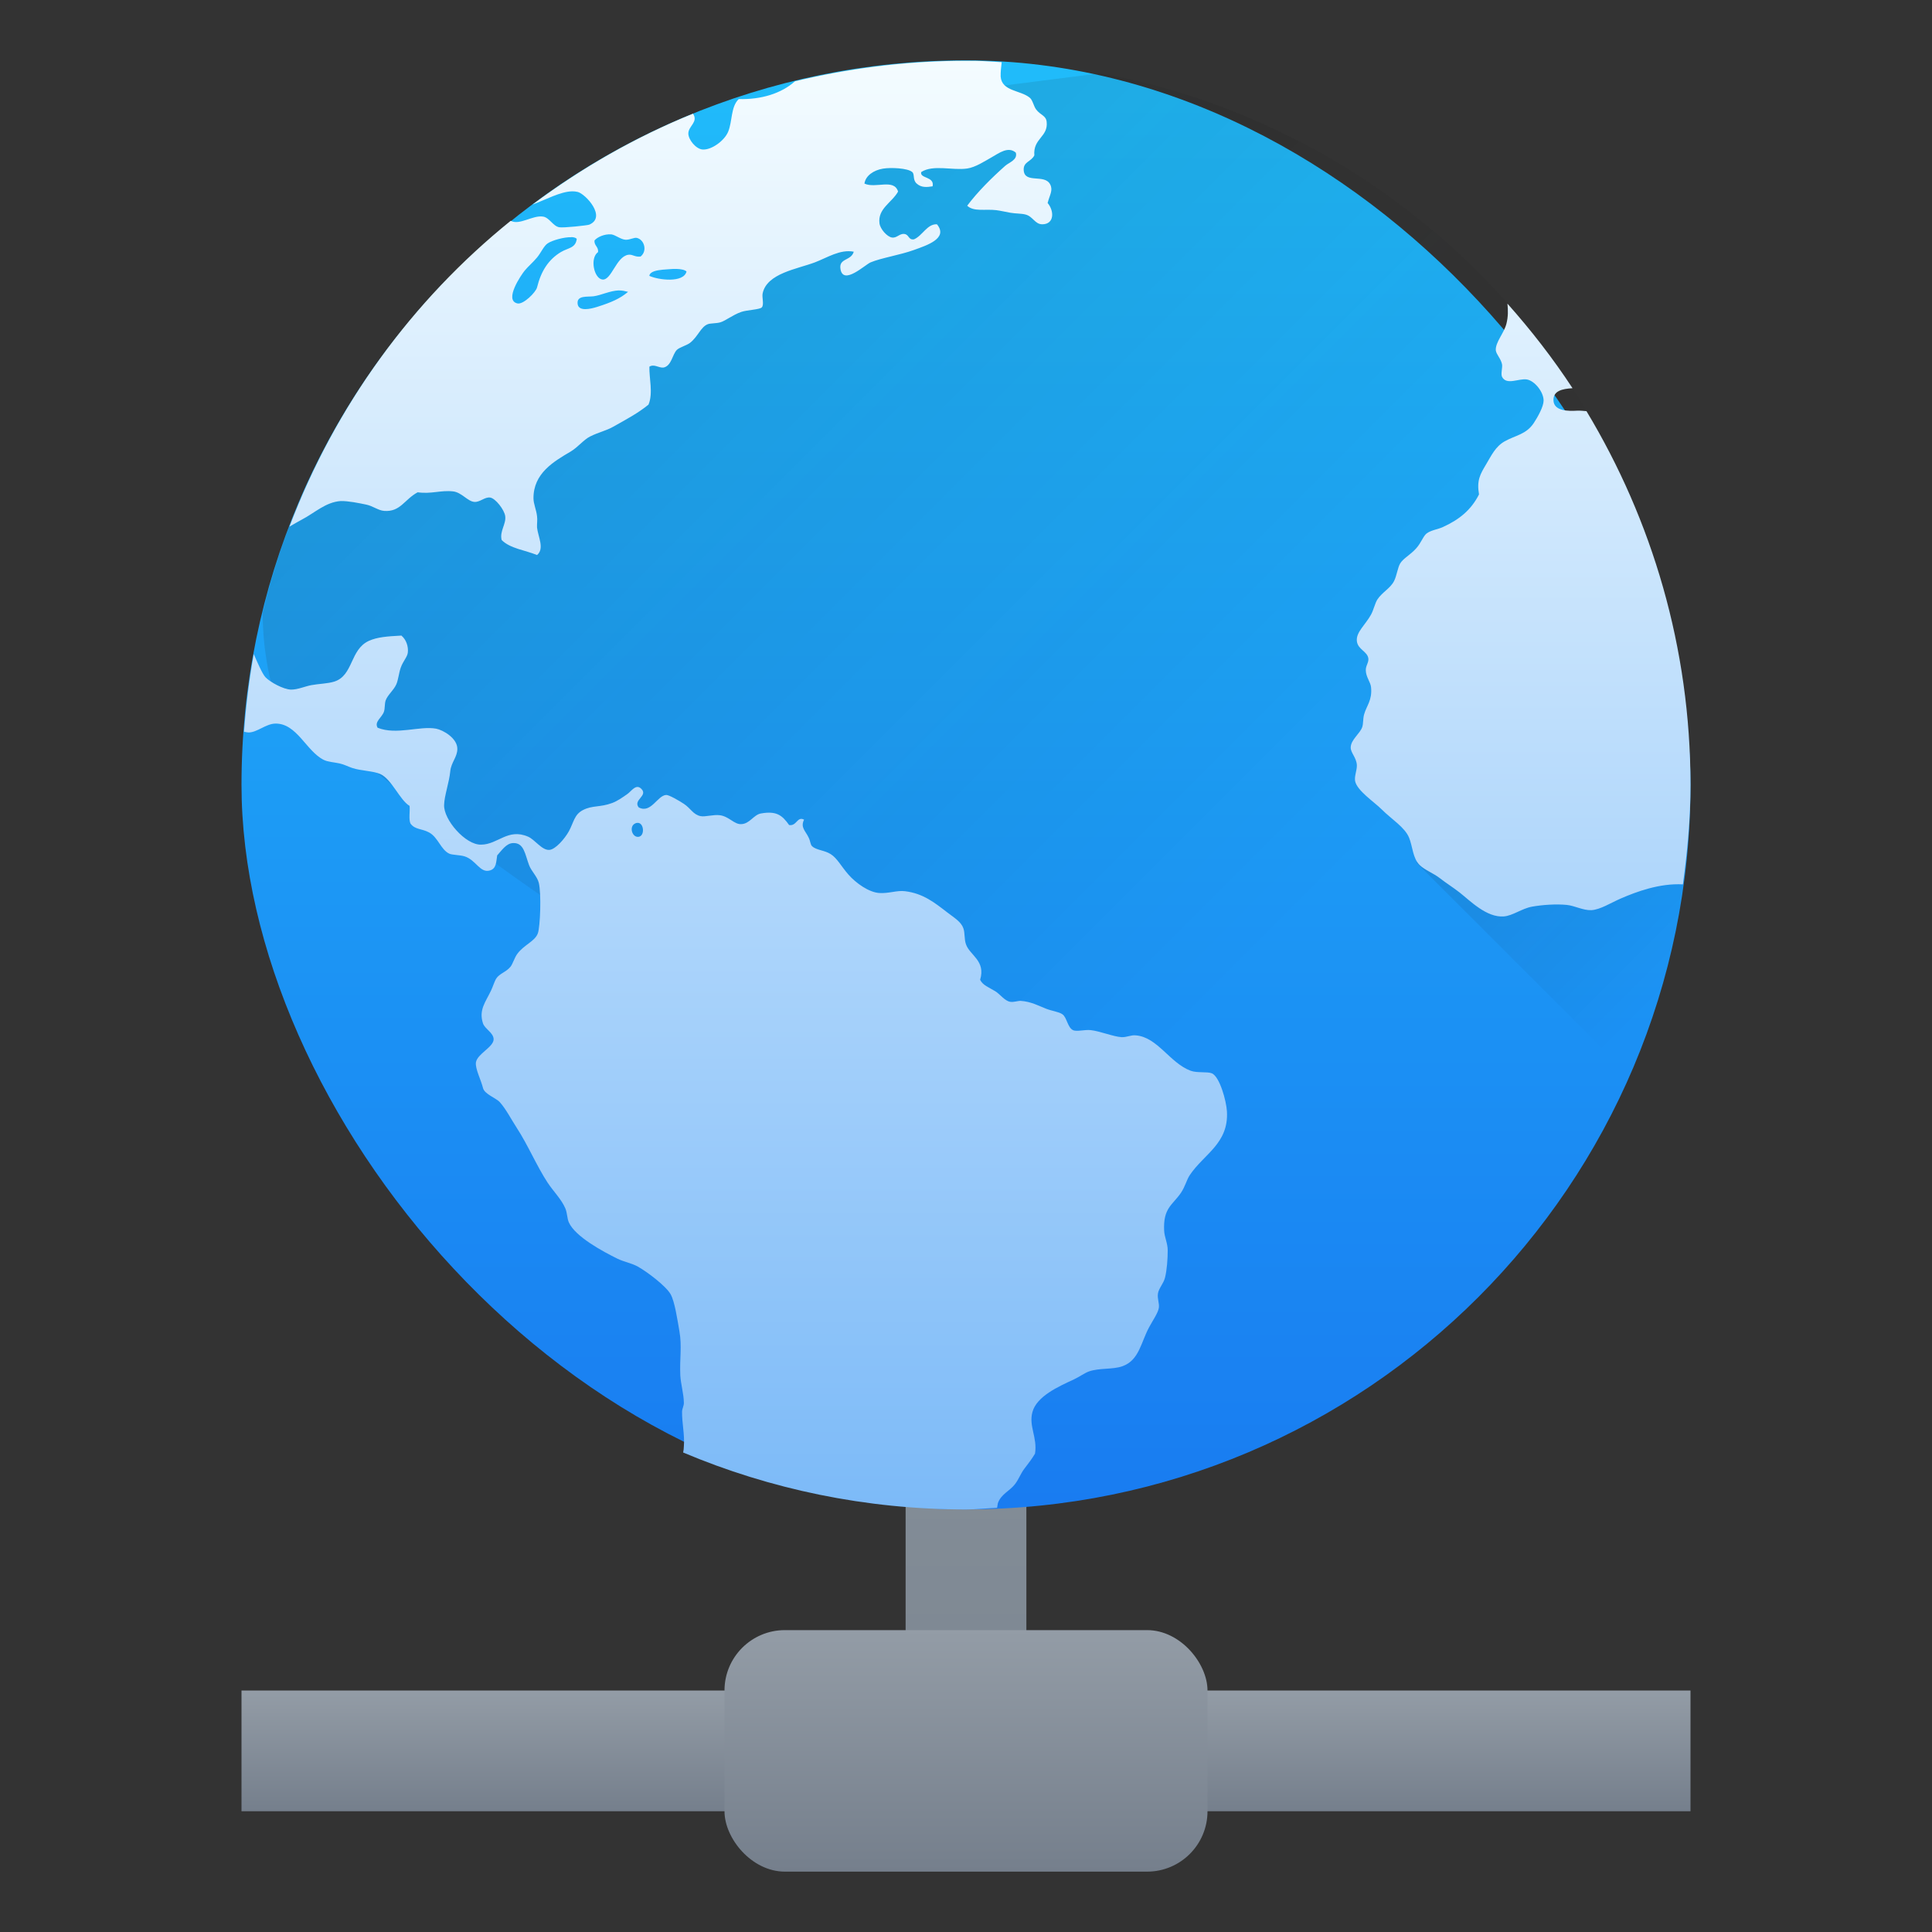 <?xml version="1.0" encoding="UTF-8" standalone="no"?>
<!-- Created with Inkscape (http://www.inkscape.org/) -->

<svg
   xmlns:dc="http://purl.org/dc/elements/1.1/"
   xmlns:cc="http://creativecommons.org/ns#"
   xmlns:rdf="http://www.w3.org/1999/02/22-rdf-syntax-ns#"
   xmlns:svg="http://www.w3.org/2000/svg"
   xmlns="http://www.w3.org/2000/svg"
   xmlns:xlink="http://www.w3.org/1999/xlink"
   xmlns:sodipodi="http://sodipodi.sourceforge.net/DTD/sodipodi-0.dtd"
   xmlns:inkscape="http://www.inkscape.org/namespaces/inkscape"
   width="32"
   height="32"
   id="svg5453"
   version="1.1"
   inkscape:version="0.91 r13725"
   sodipodi:docname="dhcp.svg"
   inkscape:export-filename="dhcp.png"
   inkscape:export-xdpi="135"
   inkscape:export-ydpi="135">
  <rect width="100%" height="100%" fill="#333333" stroke="none"/>
  <defs
     id="defs5455">
    <linearGradient
       inkscape:collect="always"
       id="linearGradient4185">
      <stop
         style="stop-color:#757f8c;stop-opacity:1"
         offset="0"
         id="stop4187" />
      <stop
         style="stop-color:#939ca6;stop-opacity:1"
         offset="1"
         id="stop4189" />
    </linearGradient>
    <linearGradient
       id="linearGradient4179"
       inkscape:collect="always">
      <stop
         id="stop4181"
         offset="0"
         style="stop-color:#7a8490;stop-opacity:1" />
      <stop
         id="stop4183"
         offset="1"
         style="stop-color:#838d97;stop-opacity:1" />
    </linearGradient>
    <linearGradient
       inkscape:collect="always"
       id="linearGradient4143">
      <stop
         style="stop-color:#197cf1;stop-opacity:1"
         offset="0"
         id="stop4145" />
      <stop
         style="stop-color:#20bcfa;stop-opacity:1"
         offset="1"
         id="stop4147" />
    </linearGradient>
    <linearGradient
       inkscape:collect="always"
       xlink:href="#linearGradient4143"
       id="linearGradient4149"
       x1="400.571"
       y1="545.798"
       x2="400.571"
       y2="517.798"
       gradientUnits="userSpaceOnUse"
       gradientTransform="matrix(0.857,0,0,0.857,57.225,73.971)" />
    <linearGradient
       inkscape:collect="always"
       xlink:href="#linearGradient4290"
       id="linearGradient4161"
       x1="16"
       y1="30"
       x2="16"
       y2="2"
       gradientUnits="userSpaceOnUse"
       gradientTransform="matrix(0.857,0,0,0.857,386.857,516.084)" />
    <linearGradient
       id="linearGradient4290"
       inkscape:collect="always">
      <stop
         id="stop4292"
         offset="0"
         style="stop-color:#7cbaf8;stop-opacity:1" />
      <stop
         id="stop4294"
         offset="1"
         style="stop-color:#f4fcff;stop-opacity:1" />
    </linearGradient>
    <linearGradient
       inkscape:collect="always"
       xlink:href="#linearGradient4227"
       id="linearGradient4230"
       x1="23"
       y1="12.506"
       x2="30"
       y2="19.506"
       gradientUnits="userSpaceOnUse"
       gradientTransform="matrix(0.857,0,0,0.857,386.857,516.084)" />
    <linearGradient
       inkscape:collect="always"
       id="linearGradient4227">
      <stop
         style="stop-color:#292c2f;stop-opacity:1"
         offset="0"
         id="stop4229" />
      <stop
         style="stop-color:#000000;stop-opacity:0;"
         offset="1"
         id="stop4231" />
    </linearGradient>
    <linearGradient
       inkscape:collect="always"
       xlink:href="#linearGradient4227"
       id="linearGradient4297"
       x1="0.043"
       y1="-2.981"
       x2="22.064"
       y2="19.039"
       gradientUnits="userSpaceOnUse"
       gradientTransform="matrix(0.857,0,0,0.857,386.857,516.084)" />
    <linearGradient
       inkscape:collect="always"
       xlink:href="#linearGradient4185"
       id="linearGradient4267"
       x1="393.571"
       y1="545.798"
       x2="393.571"
       y2="543.798"
       gradientUnits="userSpaceOnUse" />
    <linearGradient
       inkscape:collect="always"
       xlink:href="#linearGradient4179"
       id="linearGradient4269"
       x1="400.571"
       y1="546.798"
       x2="400.571"
       y2="539.798"
       gradientUnits="userSpaceOnUse" />
    <linearGradient
       inkscape:collect="always"
       xlink:href="#linearGradient4185"
       id="linearGradient4271"
       x1="407.223"
       y1="545.798"
       x2="407.223"
       y2="543.798"
       gradientUnits="userSpaceOnUse"
       gradientTransform="matrix(0.822,0,0,1,71.971,0)" />
    <linearGradient
       inkscape:collect="always"
       xlink:href="#linearGradient4185"
       id="linearGradient4349"
       x1="400.571"
       y1="546.798"
       x2="400.571"
       y2="542.798"
       gradientUnits="userSpaceOnUse" />
  </defs>
  <sodipodi:namedview
     id="base"
     pagecolor="#ffffff"
     bordercolor="#666666"
     borderopacity="1.0"
     inkscape:pageopacity="0"
     inkscape:pageshadow="2"
     inkscape:zoom="16.312499"
     inkscape:cx="9.3388825"
     inkscape:cy="9.4881544"
     inkscape:document-units="px"
     inkscape:current-layer="layer1"
     showgrid="true"
     fit-margin-top="0"
     fit-margin-left="0"
     fit-margin-right="0"
     fit-margin-bottom="0"
     inkscape:window-width="1880"
     inkscape:window-height="1051"
     inkscape:window-x="0"
     inkscape:window-y="0"
     inkscape:window-maximized="1"
     inkscape:showpageshadow="false"
     borderlayer="true"
     showguides="true"
     inkscape:snap-bbox="true">
    <inkscape:grid
       type="xygrid"
       id="grid4063" />
    <sodipodi:guide
       position="1.1650391e-05,32"
       orientation="32,0"
       id="guide4157" />
    <sodipodi:guide
       position="1.1650391e-05,2.6367188e-05"
       orientation="0,32"
       id="guide4159" />
    <sodipodi:guide
       position="32,2.6367188e-05"
       orientation="-32,0"
       id="guide4161" />
    <sodipodi:guide
       position="32,32"
       orientation="0,-32"
       id="guide4163" />
    <sodipodi:guide
       position="2,30"
       orientation="28,0"
       id="guide4167" />
    <sodipodi:guide
       position="2,2"
       orientation="0,28"
       id="guide4169" />
    <sodipodi:guide
       position="30,2"
       orientation="-28,0"
       id="guide4171" />
    <sodipodi:guide
       position="30,30"
       orientation="0,-28"
       id="guide4173" />
    <sodipodi:guide
       position="2,30"
       orientation="28,0"
       id="guide4181" />
    <sodipodi:guide
       position="2,2"
       orientation="0,14"
       id="guide4183" />
    <sodipodi:guide
       position="16,2"
       orientation="-28,0"
       id="guide4185" />
    <sodipodi:guide
       position="16,30"
       orientation="0,-14"
       id="guide4187" />
    <sodipodi:guide
       position="9,23"
       orientation="14,0"
       id="guide4193" />
    <sodipodi:guide
       position="9,9"
       orientation="0,14"
       id="guide4195" />
    <sodipodi:guide
       position="23,9"
       orientation="-14,0"
       id="guide4197" />
    <sodipodi:guide
       position="23,23"
       orientation="0,-14"
       id="guide4199" />
  </sodipodi:namedview>
  <g
     inkscape:label="Capa 1"
     inkscape:groupmode="layer"
     id="layer1"
     transform="translate(-384.571,-515.798)">
    <rect
       style="color:#000000;clip-rule:nonzero;display:inline;overflow:visible;visibility:visible;opacity:1;isolation:auto;mix-blend-mode:normal;color-interpolation:sRGB;color-interpolation-filters:linearRGB;solid-color:#000000;solid-opacity:1;fill:url(#linearGradient4267);fill-opacity:1;fill-rule:nonzero;stroke:none;stroke-width:1;stroke-linecap:butt;stroke-linejoin:miter;stroke-miterlimit:4;stroke-dasharray:2, 2;stroke-dashoffset:10;stroke-opacity:1;marker:none;color-rendering:auto;image-rendering:auto;shape-rendering:auto;text-rendering:auto;enable-background:accumulate"
       id="rect4175"
       width="9"
       height="2"
       x="388.571"
       y="543.798"
       ry="2.6367199e-05" />
    <rect
       style="color:#000000;clip-rule:nonzero;display:inline;overflow:visible;visibility:visible;opacity:1;isolation:auto;mix-blend-mode:normal;color-interpolation:sRGB;color-interpolation-filters:linearRGB;solid-color:#000000;solid-opacity:1;fill:url(#linearGradient4271);fill-opacity:1;fill-rule:nonzero;stroke:none;stroke-width:1;stroke-linecap:butt;stroke-linejoin:miter;stroke-miterlimit:4;stroke-dasharray:2, 2;stroke-dashoffset:10;stroke-opacity:1;marker:none;color-rendering:auto;image-rendering:auto;shape-rendering:auto;text-rendering:auto;enable-background:accumulate"
       id="rect4177"
       width="9"
       height="2"
       x="403.571"
       y="543.798"
       ry="2.6367199e-05" />
    <rect
       style="color:#000000;clip-rule:nonzero;display:inline;overflow:visible;visibility:visible;opacity:1;isolation:auto;mix-blend-mode:normal;color-interpolation:sRGB;color-interpolation-filters:linearRGB;solid-color:#000000;solid-opacity:1;fill:url(#linearGradient4269);fill-opacity:1.0;fill-rule:nonzero;stroke:none;stroke-width:1;stroke-linecap:butt;stroke-linejoin:miter;stroke-miterlimit:4;stroke-dasharray:2, 2;stroke-dashoffset:10;stroke-opacity:1;marker:none;color-rendering:auto;image-rendering:auto;shape-rendering:auto;text-rendering:auto;enable-background:accumulate"
       id="rect4179"
       width="2"
       height="4"
       x="399.571"
       y="539.798"
       ry="2.6367199e-05" />
    <g
       id="g4167"
       transform="translate(0,-1)">
      <rect
         ry="12"
         y="517.798"
         x="388.571"
         height="24"
         width="24"
         id="rect4130"
         style="opacity:1;fill:url(#linearGradient4149);fill-opacity:1;stroke:none" />
      <path
         sodipodi:nodetypes="cccccccccccccccccscccc"
         inkscape:connector-curvature="0"
         id="path4286"
         d="m 402.795,518.011 -2.55,0.326 -3.544,2.046 -1.287,2.23 c 0,0 -1.692,1.192 -1.947,1.123 -2.157,-0.025 -3.316,0.57 -3.926,1.326 -0.258,0.603 -0.46,1.234 -0.618,1.883 -0.004,0.652 0.139,1.158 0.139,1.158 6.052,5.448 12.104,7.797 18.156,11.694 0.381,-0.253 0.745,-0.528 1.093,-0.822 0.02,-0.017 0.039,-0.035 0.059,-0.052 0.308,-0.264 0.602,-0.545 0.882,-0.839 0.062,-0.065 0.12,-0.133 0.181,-0.199 0.242,-0.266 0.474,-0.541 0.691,-0.829 0.049,-0.065 0.098,-0.13 0.146,-0.196 0.236,-0.325 0.458,-0.662 0.661,-1.011 0.015,-0.026 0.032,-0.051 0.047,-0.077 0.913,-1.598 1.469,-3.428 1.564,-5.384 2.7e-4,-0.006 10e-4,-0.011 0.002,-0.017 l 0,-0.002 -1.564,-6.546 c -1.714,-2.99 -4.673,-5.161 -8.185,-5.814 z"
         style="opacity:0.2;fill:url(#linearGradient4297);fill-opacity:1;fill-rule:evenodd;stroke:none;stroke-width:1px;stroke-linecap:butt;stroke-linejoin:miter;stroke-opacity:1" />
      <path
         inkscape:connector-curvature="0"
         id="path4219"
         d="m 411.724,525.377 -3.691,5.709 3.531,3.531 c 0.644,-1.474 1.008,-3.101 1.008,-4.818 0,-1.565 -0.307,-3.053 -0.847,-4.421 z"
         style="opacity:0.2;fill:url(#linearGradient4230);fill-opacity:1;fill-rule:evenodd;stroke:none;stroke-width:1px;stroke-linecap:butt;stroke-linejoin:miter;stroke-opacity:1" />
      <path
         inkscape:connector-curvature="0"
         id="path34"
         d="m 400.406,517.806 c -0.919,0.013 -1.81,0.132 -2.667,0.338 -0.226,0.202 -0.559,0.305 -0.932,0.295 -0.134,0.128 -0.103,0.367 -0.176,0.542 -0.061,0.148 -0.278,0.306 -0.425,0.293 -0.109,-0.009 -0.234,-0.163 -0.234,-0.265 -3.9e-4,-0.123 0.171,-0.191 0.077,-0.328 -0.955,0.387 -1.844,0.898 -2.657,1.505 0.218,-0.08 0.459,-0.215 0.656,-0.219 0.033,-3.8e-4 0.062,0.003 0.092,0.01 0.133,0.035 0.483,0.418 0.191,0.542 -0.028,0.012 -0.428,0.056 -0.497,0.043 -0.102,-0.017 -0.162,-0.158 -0.265,-0.176 -0.172,-0.03 -0.391,0.149 -0.539,0.069 -1.635,1.32 -2.904,3.064 -3.665,5.066 0.07,-0.04 0.141,-0.083 0.204,-0.116 0.214,-0.111 0.395,-0.291 0.645,-0.308 0.124,-0.003 0.304,0.034 0.424,0.059 0.11,0.023 0.199,0.097 0.295,0.104 0.271,0.021 0.335,-0.19 0.556,-0.308 0.228,0.032 0.38,-0.038 0.586,-0.015 0.141,0.015 0.242,0.166 0.352,0.174 0.092,0.009 0.174,-0.086 0.263,-0.072 0.087,0.013 0.235,0.202 0.249,0.308 0.018,0.132 -0.096,0.25 -0.059,0.395 0.138,0.141 0.389,0.168 0.586,0.249 0.128,-0.106 0.017,-0.302 0,-0.455 -0.003,-0.068 0.009,-0.127 0,-0.189 -0.012,-0.105 -0.058,-0.203 -0.059,-0.293 -0.003,-0.417 0.336,-0.612 0.616,-0.777 0.121,-0.072 0.216,-0.197 0.321,-0.249 0.148,-0.074 0.259,-0.092 0.382,-0.161 0.222,-0.125 0.412,-0.225 0.586,-0.367 0.08,-0.189 0.009,-0.443 0.015,-0.629 0.08,-0.049 0.149,0.022 0.234,0.015 0.134,-0.028 0.145,-0.217 0.221,-0.293 0.044,-0.043 0.164,-0.074 0.219,-0.117 0.133,-0.105 0.176,-0.263 0.293,-0.308 0.042,-0.017 0.138,-0.012 0.204,-0.03 0.087,-0.023 0.21,-0.126 0.352,-0.174 0.092,-0.032 0.303,-0.038 0.338,-0.074 0.043,-0.044 -6e-5,-0.168 0.015,-0.234 0.071,-0.331 0.569,-0.401 0.864,-0.512 0.206,-0.078 0.418,-0.221 0.645,-0.177 -0.044,0.157 -0.255,0.102 -0.219,0.293 0.049,0.265 0.404,-0.076 0.497,-0.116 0.179,-0.075 0.485,-0.121 0.72,-0.206 0.206,-0.075 0.574,-0.19 0.38,-0.425 -0.162,-0.009 -0.239,0.189 -0.38,0.249 -0.097,0.015 -0.079,-0.081 -0.162,-0.089 -0.079,-0.009 -0.123,0.072 -0.204,0.059 -0.081,-0.013 -0.193,-0.14 -0.206,-0.234 -0.032,-0.245 0.207,-0.345 0.308,-0.527 -0.067,-0.221 -0.373,-0.046 -0.557,-0.132 0.018,-0.132 0.154,-0.223 0.308,-0.248 0.126,-0.021 0.409,-0.01 0.484,0.057 0.043,0.037 0.003,0.129 0.074,0.191 0.075,0.068 0.166,0.061 0.263,0.045 0.035,-0.167 -0.217,-0.126 -0.189,-0.236 0.198,-0.129 0.519,-0.023 0.762,-0.059 0.139,-0.021 0.287,-0.12 0.41,-0.189 0.118,-0.067 0.27,-0.183 0.395,-0.074 0.034,0.12 -0.109,0.16 -0.176,0.219 -0.224,0.199 -0.455,0.428 -0.629,0.66 0.107,0.104 0.301,0.052 0.482,0.074 0.071,0.009 0.16,0.03 0.234,0.043 0.087,0.015 0.181,0.011 0.249,0.029 0.123,0.03 0.156,0.162 0.278,0.162 0.2,-3.6e-4 0.202,-0.218 0.089,-0.353 0.036,-0.138 0.092,-0.209 0.043,-0.306 -0.09,-0.181 -0.422,-0.009 -0.439,-0.234 -0.011,-0.146 0.123,-0.14 0.176,-0.249 -0.024,-0.282 0.232,-0.303 0.204,-0.556 -0.012,-0.106 -0.102,-0.107 -0.176,-0.206 -0.038,-0.051 -0.056,-0.152 -0.102,-0.191 -0.153,-0.129 -0.465,-0.104 -0.484,-0.352 -0.002,-0.084 0.009,-0.159 0.017,-0.238 -0.141,-0.007 -0.281,-0.02 -0.424,-0.022 l -0.331,0 z m -5.709,2.874 c 0.068,0.009 0.151,0.082 0.234,0.089 0.078,0.003 0.143,-0.043 0.191,-0.03 0.123,0.032 0.174,0.217 0.059,0.308 -0.096,0.012 -0.134,-0.041 -0.206,-0.029 -0.199,0.034 -0.275,0.423 -0.424,0.41 -0.14,-0.012 -0.216,-0.354 -0.074,-0.455 0.009,-0.089 -0.065,-0.103 -0.06,-0.191 0.042,-0.054 0.163,-0.112 0.28,-0.102 z m -0.66,0.045 c 0.041,0.002 0.071,0.011 0.087,0.029 -0.019,0.156 -0.142,0.147 -0.263,0.219 -0.208,0.126 -0.329,0.317 -0.395,0.586 -0.019,0.078 -0.224,0.285 -0.323,0.265 -0.232,-0.049 0.064,-0.477 0.117,-0.542 0.059,-0.072 0.137,-0.136 0.206,-0.219 0.067,-0.081 0.111,-0.19 0.176,-0.234 0.071,-0.049 0.273,-0.107 0.395,-0.102 z m 1.734,0.527 c 0.074,0.002 0.14,0.013 0.171,0.043 -0.048,0.193 -0.464,0.142 -0.616,0.072 0.01,-0.073 0.123,-0.092 0.219,-0.102 0.068,-0.003 0.152,-0.015 0.226,-0.013 z m -0.949,0.357 c 0.05,-0.002 0.1,0.01 0.152,0.023 -0.135,0.113 -0.281,0.176 -0.512,0.249 -0.111,0.035 -0.304,0.079 -0.323,-0.045 -0.023,-0.152 0.163,-0.117 0.265,-0.131 0.128,-0.018 0.269,-0.092 0.419,-0.097 z m 14.717,0.218 c 0.011,0.11 0.013,0.215 -0.017,0.333 -0.04,0.159 -0.183,0.303 -0.176,0.44 0.009,0.071 0.086,0.139 0.104,0.234 0.009,0.051 -0.024,0.16 0,0.206 0.074,0.144 0.278,0.022 0.41,0.043 0.129,0.021 0.279,0.207 0.278,0.352 -0.002,0.101 -0.097,0.269 -0.161,0.367 -0.128,0.194 -0.301,0.203 -0.484,0.306 -0.153,0.087 -0.218,0.231 -0.308,0.382 -0.097,0.163 -0.157,0.262 -0.117,0.497 -0.131,0.26 -0.33,0.419 -0.601,0.542 -0.08,0.036 -0.189,0.049 -0.263,0.102 -0.059,0.042 -0.092,0.156 -0.176,0.249 -0.103,0.114 -0.21,0.162 -0.265,0.249 -0.042,0.068 -0.056,0.202 -0.102,0.293 -0.063,0.123 -0.196,0.183 -0.278,0.308 -0.037,0.058 -0.062,0.174 -0.104,0.249 -0.093,0.169 -0.251,0.29 -0.234,0.439 0.017,0.143 0.18,0.168 0.191,0.293 0.003,0.071 -0.046,0.114 -0.043,0.191 0.003,0.112 0.078,0.191 0.087,0.278 0.022,0.218 -0.075,0.305 -0.116,0.454 -0.019,0.071 -0.011,0.15 -0.03,0.206 -0.036,0.109 -0.188,0.208 -0.191,0.337 -0.002,0.091 0.094,0.165 0.102,0.293 0.003,0.088 -0.044,0.183 -0.029,0.265 0.031,0.159 0.316,0.345 0.44,0.469 0.166,0.166 0.382,0.294 0.454,0.469 0.06,0.148 0.06,0.342 0.176,0.454 0.086,0.083 0.227,0.133 0.337,0.219 0.102,0.08 0.214,0.149 0.323,0.234 0.178,0.14 0.447,0.418 0.732,0.397 0.148,-0.011 0.3,-0.132 0.469,-0.162 0.173,-0.031 0.398,-0.046 0.573,-0.029 0.134,0.013 0.271,0.093 0.41,0.087 0.147,-0.009 0.315,-0.118 0.482,-0.191 0.264,-0.115 0.647,-0.257 1.033,-0.236 0.074,-0.54 0.126,-1.088 0.126,-1.649 0,-2.271 -0.636,-4.383 -1.723,-6.189 -0.051,-0.004 -0.097,-0.01 -0.152,-0.008 -0.149,0.009 -0.393,0.009 -0.395,-0.176 -10e-4,-0.152 0.143,-0.186 0.316,-0.196 -0.324,-0.495 -0.687,-0.961 -1.078,-1.401 z m -18.316,5.498 c -0.243,0.013 -0.402,0.025 -0.541,0.087 -0.317,0.144 -0.256,0.573 -0.573,0.675 -0.11,0.035 -0.259,0.036 -0.38,0.059 -0.104,0.019 -0.231,0.076 -0.338,0.074 -0.127,-0.003 -0.348,-0.125 -0.424,-0.206 -0.052,-0.056 -0.137,-0.253 -0.193,-0.383 -0.076,0.422 -0.129,0.851 -0.161,1.287 0.026,0.005 0.053,0.012 0.075,0.012 0.139,8.4e-4 0.287,-0.143 0.44,-0.147 0.359,-0.01 0.515,0.457 0.805,0.601 0.073,0.036 0.169,0.038 0.263,0.059 0.076,0.017 0.133,0.049 0.206,0.074 0.155,0.052 0.345,0.047 0.469,0.102 0.187,0.083 0.323,0.433 0.484,0.527 0.009,0.095 -0.018,0.222 0.015,0.293 0.076,0.103 0.183,0.08 0.308,0.147 0.15,0.081 0.195,0.288 0.336,0.352 0.049,0.022 0.172,0.02 0.249,0.043 0.194,0.059 0.257,0.284 0.424,0.234 0.109,-0.032 0.101,-0.145 0.119,-0.249 0.072,-0.078 0.15,-0.202 0.263,-0.204 0.182,-0.009 0.198,0.188 0.265,0.365 0.037,0.1 0.135,0.188 0.161,0.293 0.045,0.182 0.023,0.727 -0.015,0.835 -0.046,0.133 -0.227,0.19 -0.338,0.338 -0.052,0.069 -0.077,0.171 -0.117,0.219 -0.072,0.087 -0.179,0.11 -0.233,0.191 -0.03,0.045 -0.059,0.143 -0.089,0.204 -0.088,0.186 -0.206,0.319 -0.132,0.542 0.031,0.092 0.175,0.154 0.176,0.263 3.7e-4,0.128 -0.272,0.242 -0.293,0.382 -0.015,0.104 0.084,0.29 0.117,0.425 0.024,0.102 0.218,0.166 0.278,0.234 0.103,0.115 0.186,0.279 0.28,0.424 0.186,0.285 0.331,0.633 0.512,0.909 0.096,0.145 0.229,0.275 0.293,0.425 0.033,0.076 0.029,0.166 0.059,0.234 0.105,0.236 0.567,0.484 0.805,0.601 0.112,0.054 0.236,0.074 0.338,0.131 0.155,0.087 0.462,0.319 0.541,0.455 0.07,0.122 0.113,0.42 0.147,0.614 0.045,0.257 0.002,0.455 0.015,0.733 0.009,0.151 0.057,0.303 0.059,0.454 7.9e-4,0.053 -0.028,0.092 -0.03,0.146 -0.003,0.183 0.046,0.389 0.03,0.573 -0.001,0.039 -0.005,0.069 -0.012,0.104 1.438,0.607 3.02,0.943 4.684,0.943 0.174,0 0.343,-0.019 0.516,-0.027 0.004,-0.027 0.008,-0.055 0.013,-0.077 0.053,-0.149 0.19,-0.198 0.278,-0.308 0.067,-0.083 0.097,-0.18 0.161,-0.263 0.069,-0.09 0.13,-0.17 0.176,-0.249 0.043,-0.267 -0.107,-0.454 -0.043,-0.688 0.07,-0.263 0.433,-0.424 0.688,-0.542 0.088,-0.041 0.178,-0.107 0.249,-0.132 0.176,-0.061 0.396,-0.028 0.557,-0.087 0.275,-0.1 0.303,-0.394 0.439,-0.645 0.064,-0.118 0.148,-0.237 0.161,-0.321 0.011,-0.076 -0.027,-0.147 -0.015,-0.236 0.013,-0.088 0.093,-0.166 0.117,-0.263 0.032,-0.127 0.045,-0.312 0.045,-0.454 0,-0.116 -0.054,-0.218 -0.059,-0.323 -0.019,-0.38 0.137,-0.423 0.278,-0.629 0.07,-0.103 0.096,-0.219 0.146,-0.293 0.236,-0.352 0.646,-0.522 0.616,-1.055 -0.01,-0.176 -0.12,-0.575 -0.249,-0.631 -0.074,-0.032 -0.244,-0.003 -0.352,-0.043 -0.346,-0.129 -0.55,-0.559 -0.909,-0.586 -0.077,-0.009 -0.146,0.032 -0.233,0.03 -0.142,-0.009 -0.357,-0.1 -0.514,-0.117 -0.1,-0.011 -0.233,0.03 -0.293,0 -0.091,-0.044 -0.101,-0.213 -0.176,-0.263 -0.059,-0.041 -0.173,-0.054 -0.263,-0.089 -0.144,-0.056 -0.259,-0.121 -0.425,-0.132 -0.051,-0.003 -0.116,0.025 -0.176,0.015 -0.092,-0.015 -0.164,-0.124 -0.249,-0.176 -0.106,-0.065 -0.205,-0.097 -0.249,-0.189 0.096,-0.316 -0.17,-0.404 -0.234,-0.586 -0.031,-0.086 -0.016,-0.188 -0.043,-0.265 -0.038,-0.109 -0.146,-0.172 -0.265,-0.263 -0.212,-0.163 -0.4,-0.316 -0.703,-0.353 -0.133,-0.017 -0.264,0.04 -0.425,0.03 -0.171,-0.011 -0.385,-0.161 -0.512,-0.306 -0.124,-0.142 -0.185,-0.27 -0.293,-0.338 -0.102,-0.066 -0.238,-0.064 -0.308,-0.131 -0.031,-0.029 -0.025,-0.079 -0.059,-0.147 -0.051,-0.107 -0.138,-0.165 -0.074,-0.293 -0.117,-0.06 -0.12,0.111 -0.248,0.089 -0.114,-0.162 -0.21,-0.238 -0.469,-0.191 -0.118,0.022 -0.185,0.172 -0.323,0.176 -0.113,0.009 -0.202,-0.126 -0.352,-0.147 -0.113,-0.015 -0.241,0.03 -0.321,0.015 -0.125,-0.025 -0.164,-0.129 -0.278,-0.204 -0.084,-0.055 -0.246,-0.149 -0.293,-0.147 -0.147,0.009 -0.252,0.314 -0.455,0.206 -0.099,-0.125 0.161,-0.191 0.043,-0.308 -0.089,-0.089 -0.163,0.04 -0.234,0.089 -0.081,0.056 -0.158,0.112 -0.248,0.146 -0.201,0.075 -0.327,0.036 -0.484,0.117 -0.146,0.075 -0.152,0.202 -0.234,0.352 -0.068,0.123 -0.222,0.301 -0.323,0.308 -0.123,0.009 -0.24,-0.171 -0.352,-0.219 -0.336,-0.145 -0.498,0.129 -0.777,0.132 -0.259,0.009 -0.627,-0.416 -0.614,-0.66 0.003,-0.148 0.085,-0.374 0.102,-0.557 0.015,-0.146 0.116,-0.233 0.117,-0.367 0.003,-0.178 -0.236,-0.315 -0.352,-0.337 -0.274,-0.05 -0.654,0.11 -0.968,-0.015 -0.06,-0.099 0.07,-0.168 0.104,-0.265 0.019,-0.055 0.009,-0.129 0.029,-0.189 0.035,-0.093 0.132,-0.166 0.176,-0.265 0.033,-0.075 0.041,-0.184 0.074,-0.278 0.038,-0.107 0.109,-0.175 0.117,-0.249 0.011,-0.099 -0.026,-0.213 -0.104,-0.278 z m 3.917,3.102 c 0.099,0.009 0.112,0.215 0.01,0.231 -0.11,0.017 -0.165,-0.172 -0.059,-0.221 0.018,-0.009 0.034,-0.011 0.049,-0.01 z"
         style="fill:url(#linearGradient4161);fill-opacity:1;fill-rule:nonzero;stroke:none" />
    </g>
    <rect
       style="color:#000000;clip-rule:nonzero;display:inline;overflow:visible;visibility:visible;opacity:1;isolation:auto;mix-blend-mode:normal;color-interpolation:sRGB;color-interpolation-filters:linearRGB;solid-color:#000000;solid-opacity:1;fill:url(#linearGradient4349);fill-opacity:1.0;fill-rule:nonzero;stroke:none;stroke-width:1;stroke-linecap:butt;stroke-linejoin:miter;stroke-miterlimit:4;stroke-dasharray:2, 2;stroke-dashoffset:10;stroke-opacity:1;marker:none;color-rendering:auto;image-rendering:auto;shape-rendering:auto;text-rendering:auto;enable-background:accumulate"
       id="rect4173"
       width="8"
       height="4"
       x="396.571"
       y="542.798"
       ry="1" />
  </g>
</svg>
